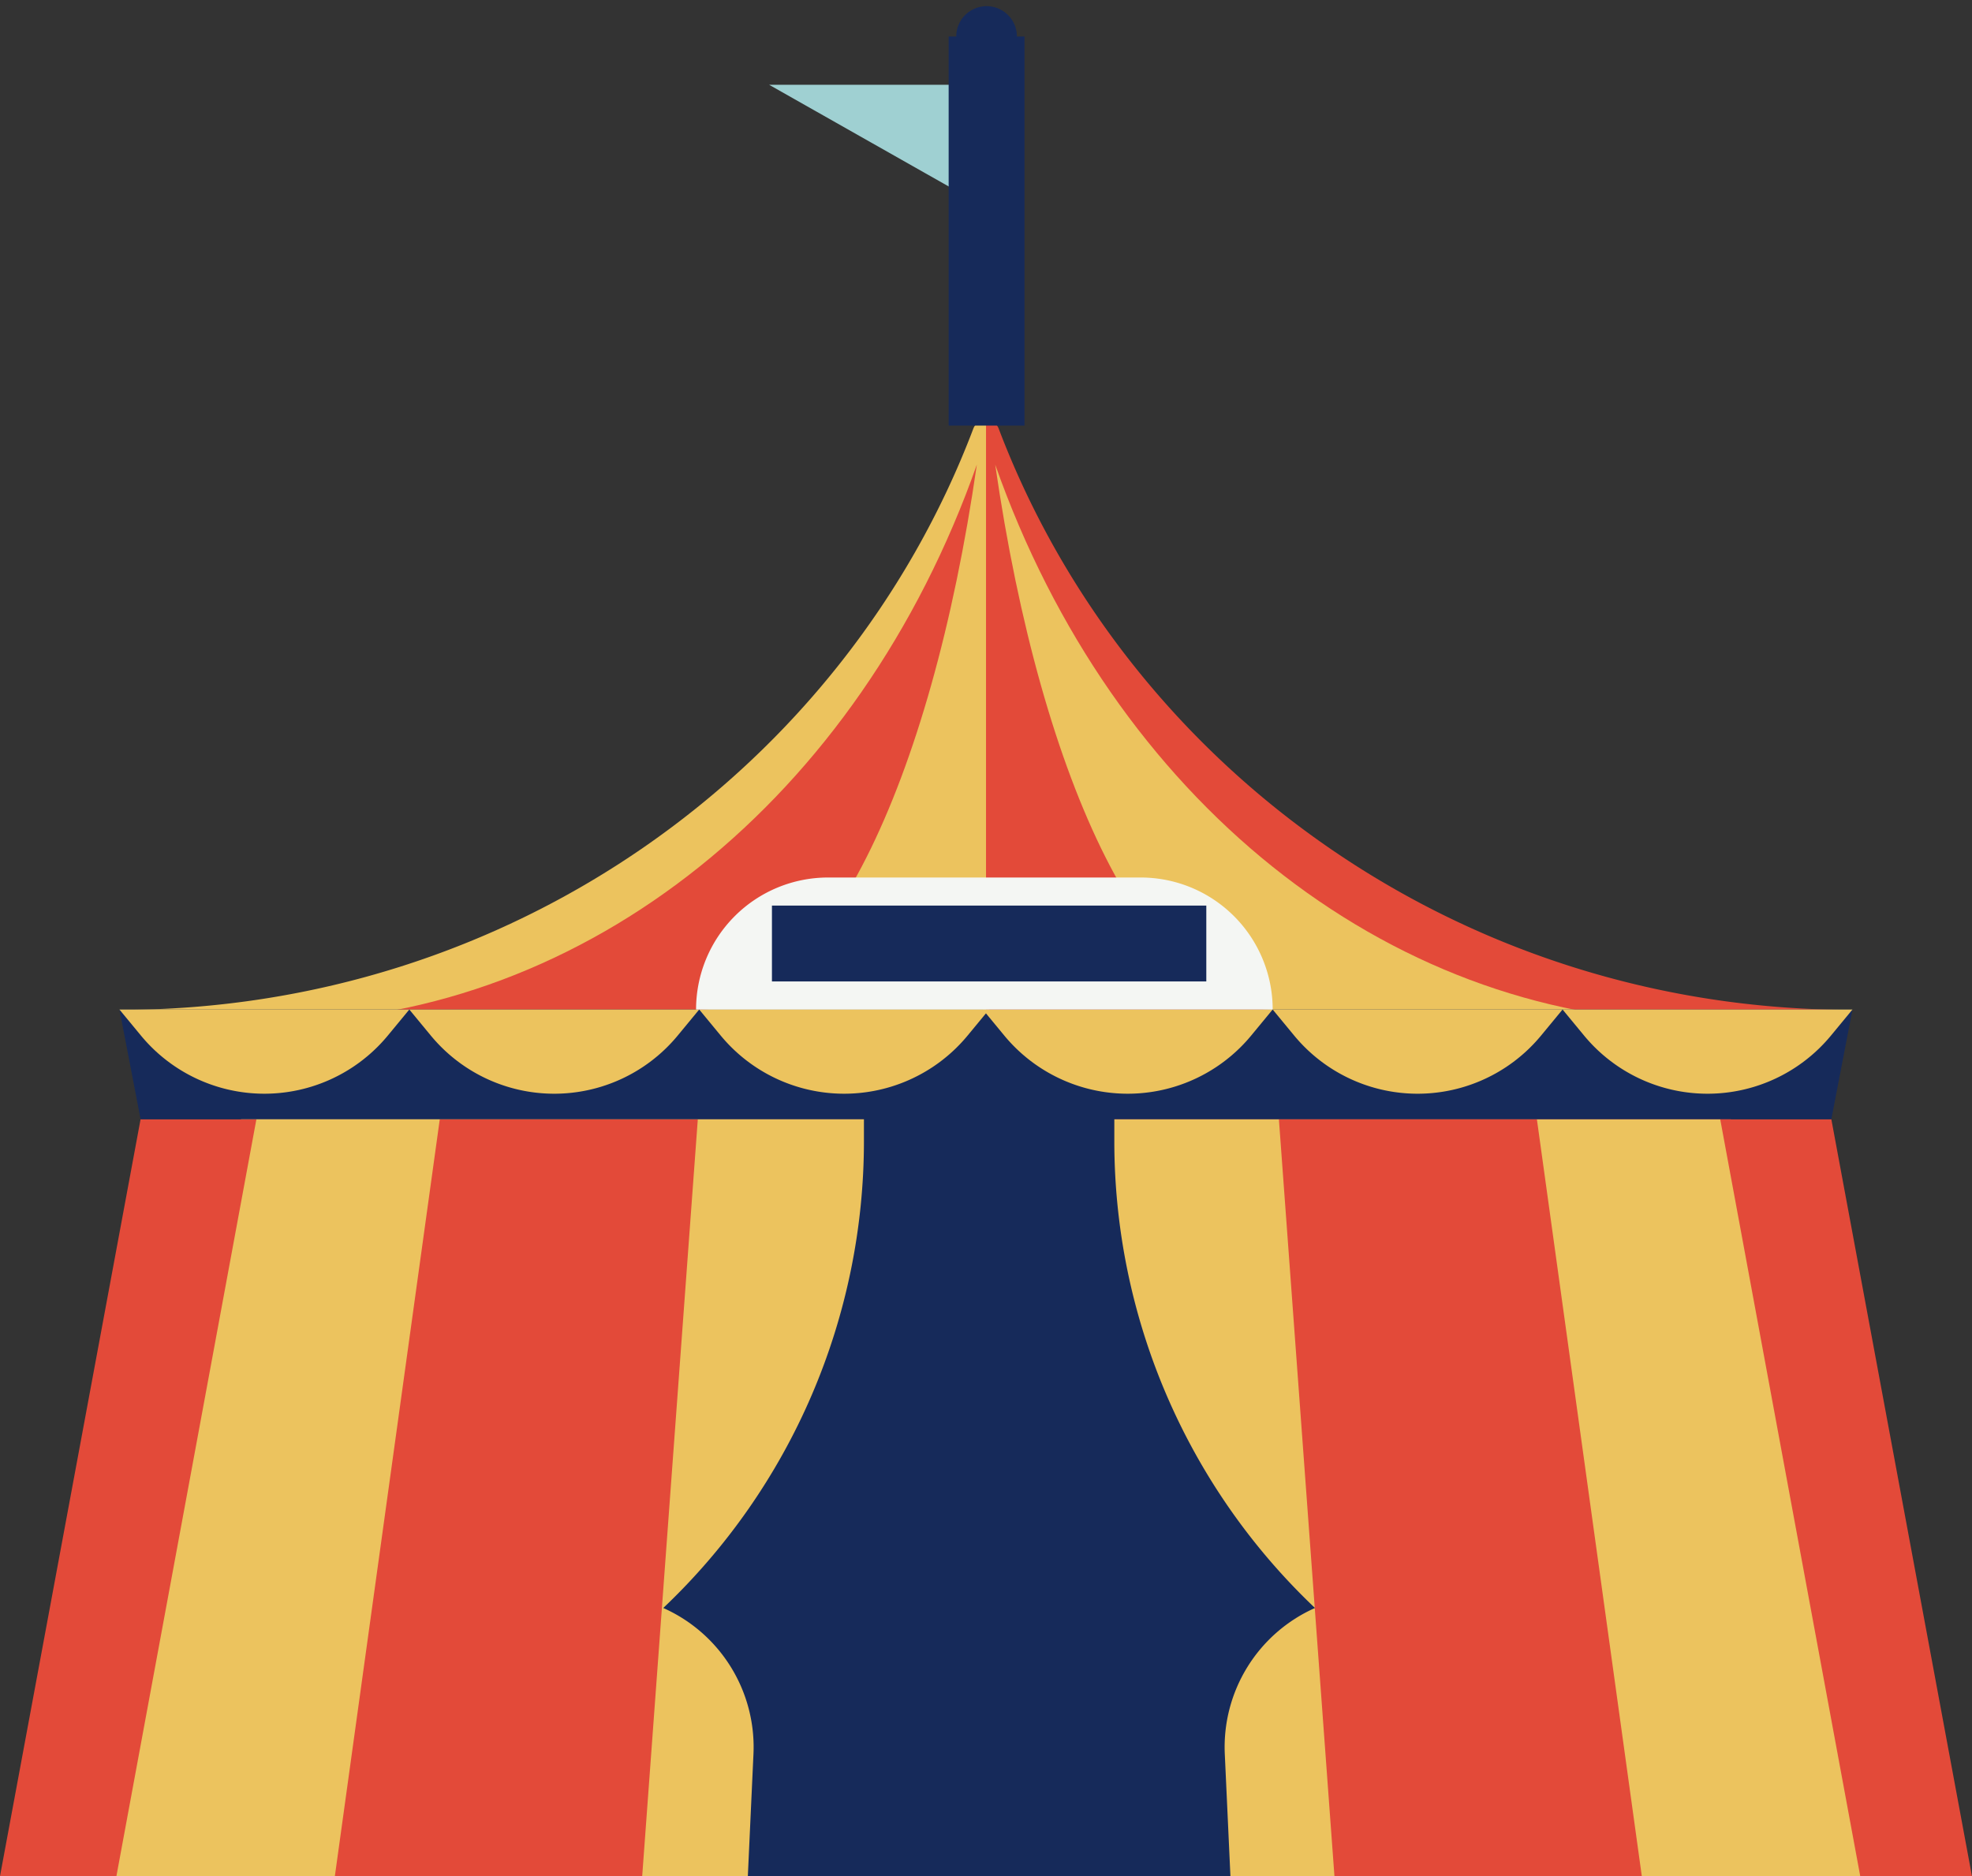 <svg xmlns="http://www.w3.org/2000/svg" width="170.169" height="161.891" viewBox="0 0 170.169 161.891">
  <rect x="0" y="0" width="170.169" height="161.891" fill="#333333" stroke="none"/>
  <g id="Small_Tent" data-name="Small Tent" transform="translate(-222.002 -243.543)">
    <g id="Group_3663" data-name="Group 3663" transform="translate(222.002 243.543)">
      <g id="Group_3660" data-name="Group 3660" transform="translate(10.309 36.235)">
        <path id="Path_8006" data-name="Path 8006" d="M530.84,375.359a1.157,1.157,0,0,0-1.1-.76v67.539h56.242l18.535-16.64C570.746,425.5,541.963,404.636,530.84,375.359Z" transform="translate(-454.965 -374.599)" fill="#e34a39"/>
        <path id="Path_8007" data-name="Path 8007" d="M334.064,374.6a1.157,1.157,0,0,0-1.1.76C321.843,404.636,293.06,425.5,259.287,425.5l18.535,16.64h56.242Z" transform="translate(-259.287 -374.599)" fill="#ecc35e"/>
        <path id="Path_8008" data-name="Path 8008" d="M556.834,435.58l.009,4.608H592.72l-.068-3.532c-26.4-.5-49.888-19.276-60.045-48.121v0C536.6,416.172,545.936,435.58,556.834,435.58Z" transform="translate(-457.037 -384.68)" fill="#ecc35e"/>
        <path id="Path_8009" data-name="Path 8009" d="M345.34,435.584c10.9,0,20.239-19.407,24.229-47.045h0c-10.158,28.844-33.647,47.62-60.047,48.121l-.068,3.532h35.877Z" transform="translate(-295.584 -384.685)" fill="#e34a39"/>
      </g>
      <path id="Path_8010" data-name="Path 8010" d="M392.17,658.142H222l12.133-65.321h145.9Z" transform="translate(-222.002 -496.251)" fill="#e34a39"/>
      <path id="Path_8011" data-name="Path 8011" d="M408.809,658.142H258.325l12.083-65.321H396.723Z" transform="translate(-248.282 -496.251)" fill="#ecc35e"/>
      <path id="Path_8012" data-name="Path 8012" d="M439.284,658.142H326.5l9.056-65.321h94.672Z" transform="translate(-297.606 -496.251)" fill="#e34a39"/>
      <path id="Path_8013" data-name="Path 8013" d="M482.171,658.142H422.433l4.8-65.321h50.143Z" transform="translate(-367.017 -496.251)" fill="#ecc35e"/>
      <path id="Path_8014" data-name="Path 8014" d="M407.01,568.053l1.824-9.465H259.286l1.824,9.465Z" transform="translate(-248.978 -471.483)" fill="#162a5a"/>
      <g id="Group_3661" data-name="Group 3661" transform="translate(10.306 87.103)">
        <path id="Path_8015" data-name="Path 8015" d="M551.9,560.826l1.853-2.245H528.739l1.853,2.245A13.816,13.816,0,0,0,551.9,560.826Z" transform="translate(-454.237 -558.581)" fill="#ecc35e"/>
        <path id="Path_8016" data-name="Path 8016" d="M463.393,560.826l1.853-2.245H440.231l1.853,2.245A13.817,13.817,0,0,0,463.393,560.826Z" transform="translate(-390.2 -558.581)" fill="#ecc35e"/>
        <path id="Path_8017" data-name="Path 8017" d="M372.916,560.826l1.853-2.245H349.754l1.853,2.245A13.816,13.816,0,0,0,372.916,560.826Z" transform="translate(-324.739 -558.581)" fill="#ecc35e"/>
        <path id="Path_8018" data-name="Path 8018" d="M282.439,560.826l1.853-2.245H259.277l1.854,2.245A13.816,13.816,0,0,0,282.439,560.826Z" transform="translate(-259.277 -558.581)" fill="#ecc35e"/>
        <path id="Path_8019" data-name="Path 8019" d="M732.855,560.826l1.853-2.245H709.693l1.853,2.245A13.816,13.816,0,0,0,732.855,560.826Z" transform="translate(-585.16 -558.581)" fill="#ecc35e"/>
        <path id="Path_8020" data-name="Path 8020" d="M642.378,560.826l1.853-2.245H619.216l1.853,2.245A13.816,13.816,0,0,0,642.378,560.826Z" transform="translate(-519.699 -558.581)" fill="#ecc35e"/>
      </g>
      <path id="Path_8021" data-name="Path 8021" d="M485.252,630.217a55.5,55.5,0,0,1-17.316-40.28v-3.714H446.329v3.714a55.5,55.5,0,0,1-17.316,40.28,13.14,13.14,0,0,1,7.783,12.61l-.486,10.542h41.645l-.486-10.542A13.14,13.14,0,0,1,485.252,630.217Z" transform="translate(-371.778 -491.477)" fill="#162a5a"/>
      <path id="Path_8022" data-name="Path 8022" d="M480.963,280.707V269.994H462.042Z" transform="translate(-395.675 -262.681)" fill="#9fd0d2"/>
      <g id="Group_3662" data-name="Group 3662" transform="translate(81.984 0)">
        <line id="Line_27" data-name="Line 27" y1="33.571" transform="translate(3.15 3.15)" fill="none" stroke="#162a5a" stroke-miterlimit="10" stroke-width="6.545"/>
        <circle id="Ellipse_308" data-name="Ellipse 308" cx="2.619" cy="2.619" r="2.619" transform="matrix(0.973, -0.23, 0.23, 0.973, 0, 1.203)" fill="#162a5a"/>
      </g>
    </g>
    <path id="Rectangle_1064" data-name="Rectangle 1064" d="M11.39,0H38.368a11.39,11.39,0,0,1,11.39,11.39v0a0,0,0,0,1,0,0H0a0,0,0,0,1,0,0v0A11.39,11.39,0,0,1,11.39,0Z" transform="translate(282.067 319.256)" fill="#f4f6f3"/>
    <line id="Line_28" data-name="Line 28" x2="37.482" transform="translate(288.615 324.951)" fill="none" stroke="#162a5a" stroke-miterlimit="10" stroke-width="6.545"/>
  </g>
</svg>
